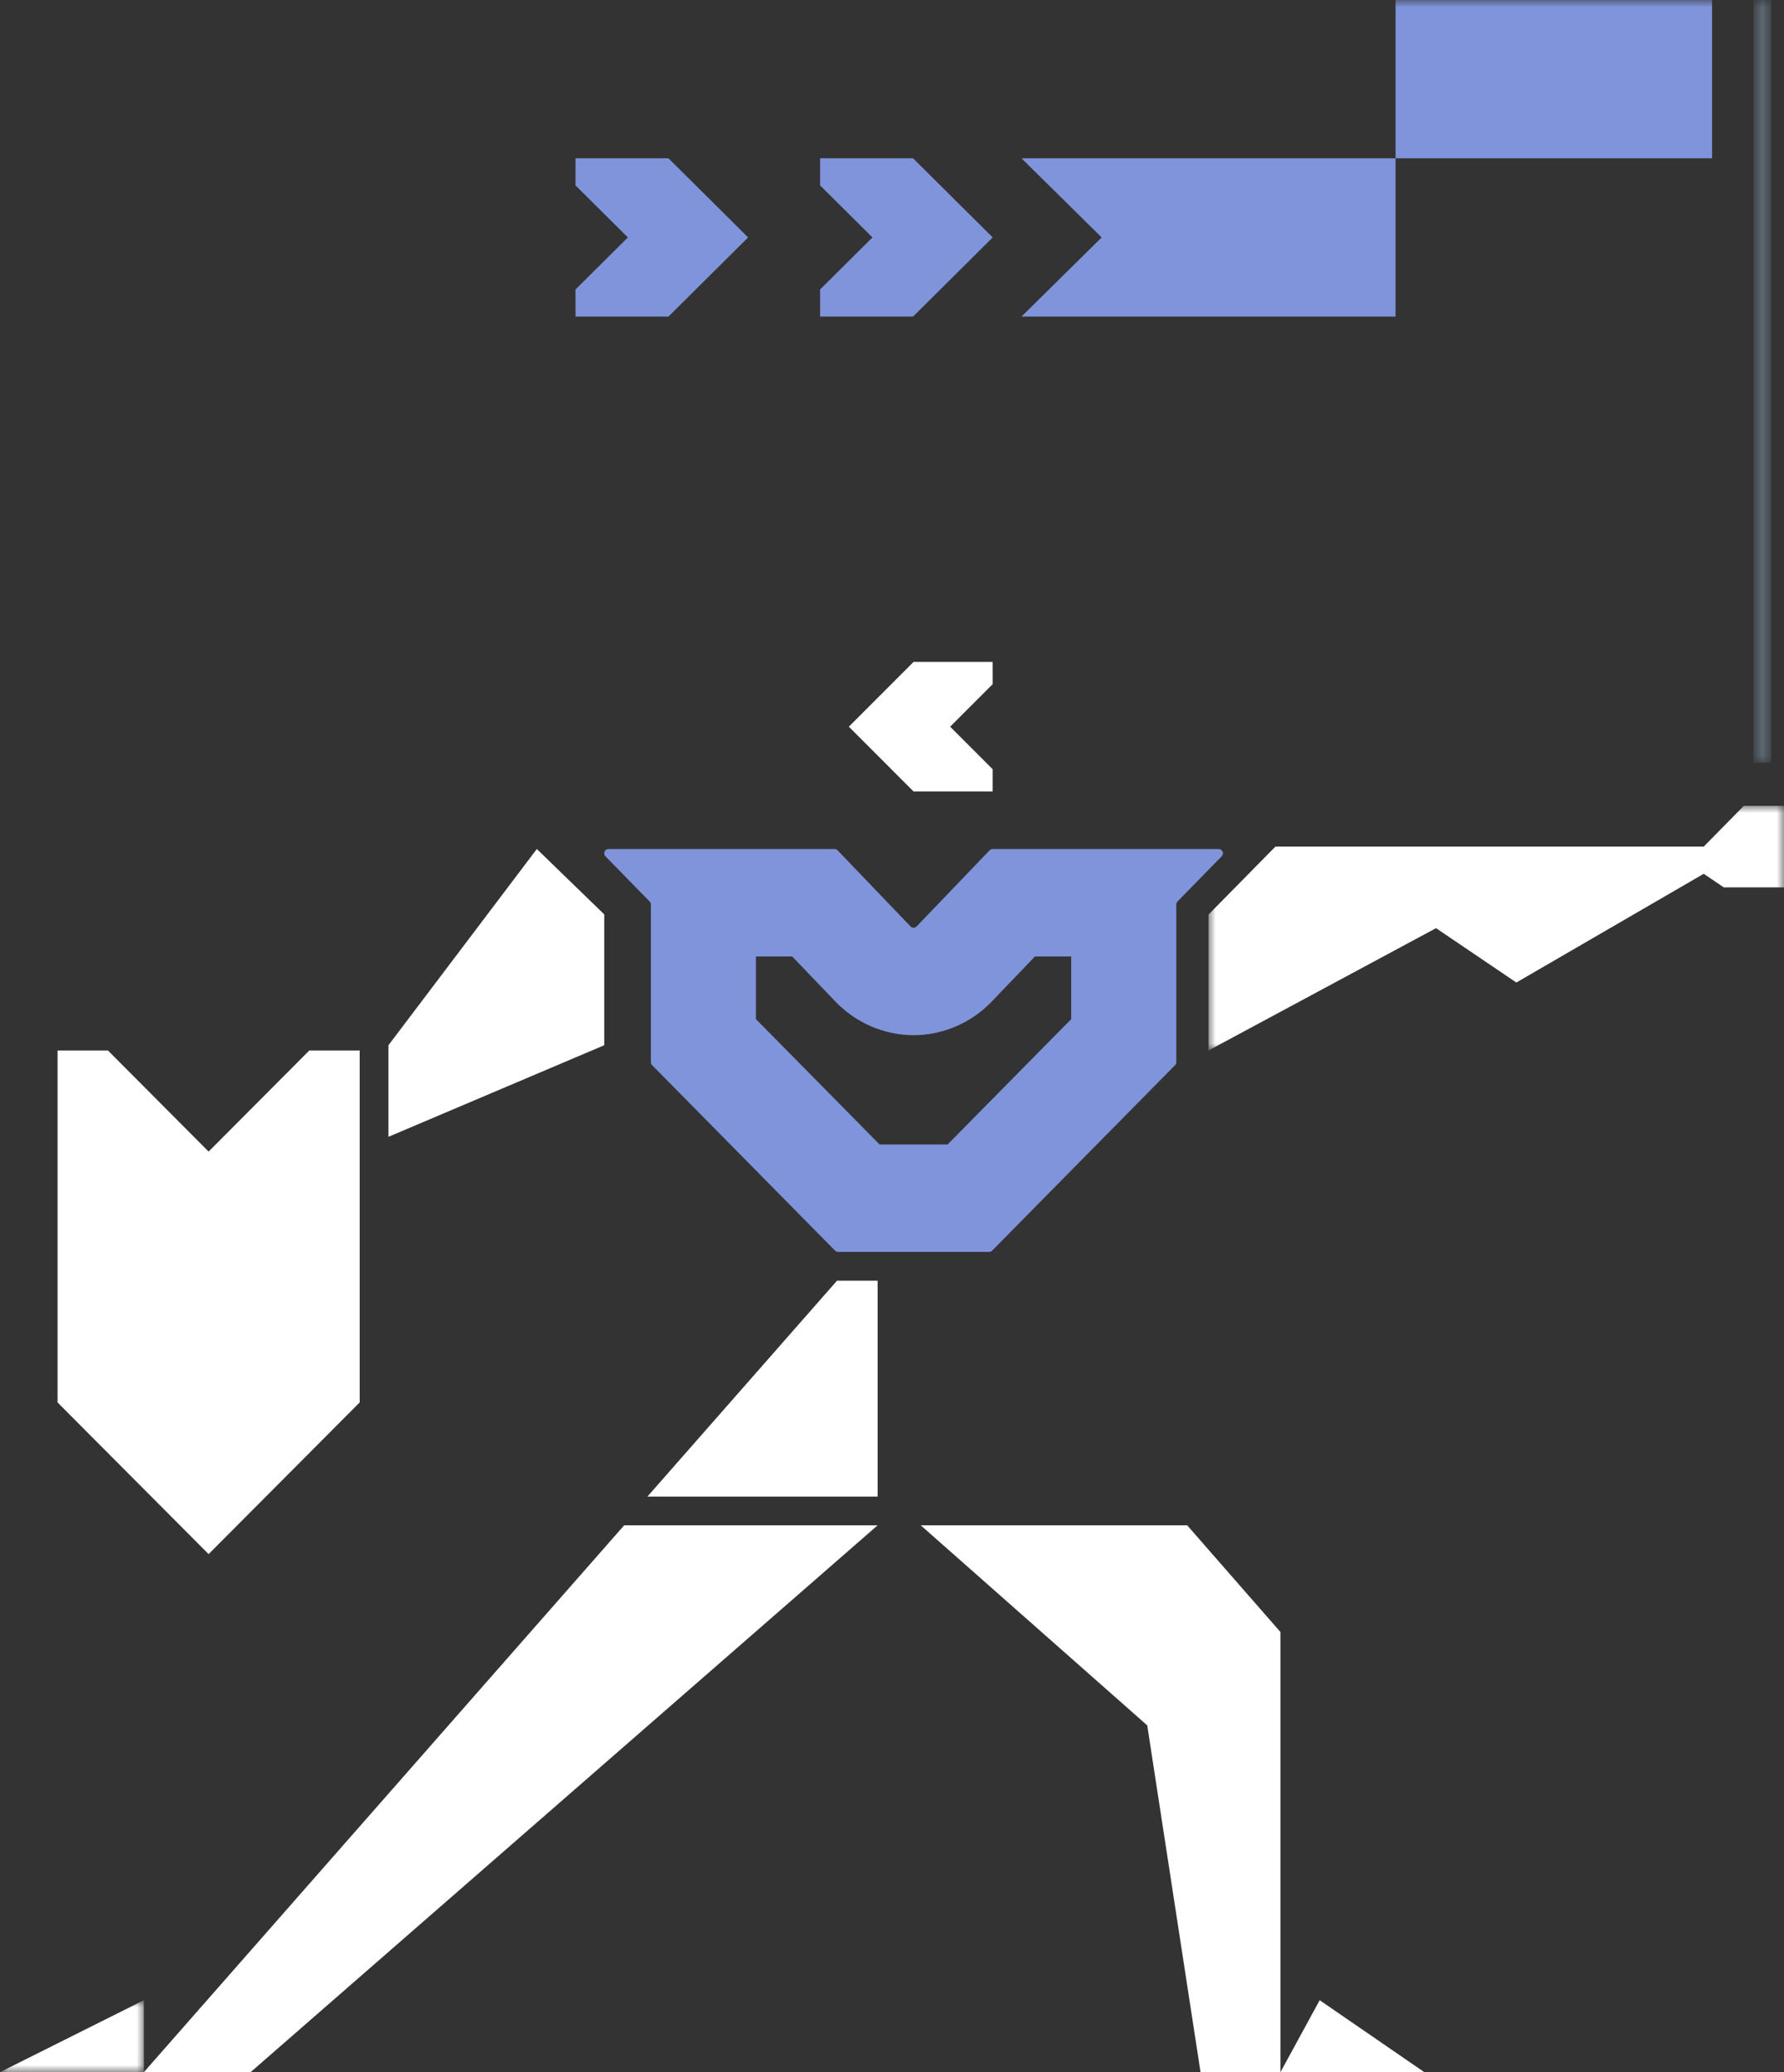 <?xml version="1.0" encoding="UTF-8"?>
<svg width="124px" height="144px" viewBox="0 0 124 144" version="1.1" xmlns="http://www.w3.org/2000/svg" xmlns:xlink="http://www.w3.org/1999/xlink">
    <rect x="0" y="0" width="124" height="144" fill="#333333" stroke="none"/>
    <title>Group 31</title>
    <defs>
        <polygon id="path-1" points="0 0 10 0 10 5 0 5"></polygon>
        <polygon id="path-3" points="0 0 40 0 40 17 0 17"></polygon>
        <polygon id="path-5" points="0 0 1 0 1 53 0 53"></polygon>
        <polygon id="path-7" points="0 144 124 144 124 0 0 0"></polygon>
    </defs>
    <g id="For-Dev:-Home,-About-us,-Services" stroke="none" stroke-width="1" fill="none" fill-rule="evenodd">
        <g id="About-Us---Who-We-Are----Interim" transform="translate(-648, -5087)">
            <g id="Footer/Main-Copy" transform="translate(0, 4982)">
                <g id="Group-31" transform="translate(648, 105)">
                    <path d="M84.707,59 L76,59 L68.993,59 C68.915,59 68.84,59.032 68.784,59.09 L63.709,64.383 C63.594,64.502 63.406,64.502 63.291,64.383 L58.216,59.09 C58.16,59.032 58.085,59 58.007,59 L42.293,59 C42.032,59 41.902,59.322 42.086,59.51 L45.154,62.646 C45.209,62.702 45.24,62.778 45.24,62.856 L45.24,73.808 C45.24,73.888 45.271,73.965 45.326,74.021 L58.045,86.913 C58.098,86.968 58.173,87 58.25,87 L62.445,87 L63.5,87 L64.555,87 L68.75,87 C68.827,87 68.902,86.968 68.956,86.913 L81.675,74.021 C81.729,73.965 81.76,73.888 81.76,73.808 L81.76,62.856 C81.76,62.778 81.791,62.702 81.846,62.646 L84.914,59.51 C85.098,59.322 84.968,59 84.707,59 L84.707,59 Z M74.456,70.823 L65.863,79.533 L61.138,79.533 L52.544,70.823 L52.544,66.466 L55.062,66.466 L58.075,69.61 C59.495,71.09 61.472,71.938 63.5,71.938 C65.529,71.938 67.507,71.089 68.927,69.608 L71.938,66.466 L74.456,66.466 L74.456,70.823 Z" id="Fill-1" fill="#8094DB"></path>
                    <polygon id="Fill-3" fill="#FFFFFF" points="58.177 89 61 89 61 104 45 104"></polygon>
                    <polygon id="Fill-5" fill="#FFFFFF" points="59 50.5 63.497 46 68.997 46 69 47.541 66.042 50.5 69 53.459 68.997 55 63.497 55"></polygon>
                    <polygon id="Fill-7" fill="#FFFFFF" points="82.519 106 78.815 106 64 106 79.741 119.902 83.445 144 89 144 89 113.414"></polygon>
                    <polygon id="Fill-9" fill="#FFFFFF" points="10 144 43.382 106 61 106 17.418 144"></polygon>
                    <polygon id="Fill-11" fill="#FFFFFF" points="89 144 91.727 139 99 144"></polygon>
                    <g id="Group-15" transform="translate(0, 139)">
                        <mask id="mask-2" fill="white">
                            <use xlink:href="#path-1"></use>
                        </mask>
                        <g id="Clip-14"></g>
                        <polygon id="Fill-13" fill="#FFFFFF" mask="url(#mask-2)" points="10 5 10 0 -0 5"></polygon>
                    </g>
                    <g id="Group-18" transform="translate(84, 56)">
                        <mask id="mask-4" fill="white">
                            <use xlink:href="#path-3"></use>
                        </mask>
                        <g id="Clip-17"></g>
                        <polygon id="Fill-16" fill="#FFFFFF" mask="url(#mask-4)" points="37.209 0 34.419 2.833 15.814 2.833 4.651 2.833 0 7.555 0 17 15.814 8.5 21.396 12.278 34.419 4.722 35.815 5.667 40 5.667 40 0"></polygon>
                    </g>
                    <polygon id="Fill-19" fill="#FFFFFF" points="14.5 108 25 97.459 25 73 21.5 73 14.5 80.027 7.501 73 4 73 4 97.459"></polygon>
                    <polygon id="Fill-21" fill="#FFFFFF" points="37.313 59 27 72.636 27 79 42 72.636 42 63.545"></polygon>
                    <g id="Group-25" transform="translate(122, 0)">
                        <mask id="mask-6" fill="white">
                            <use xlink:href="#path-5"></use>
                        </mask>
                        <g id="Clip-24"></g>
                        <line x1="0.5" y1="53" x2="0.5" y2="-0.001" id="Stroke-23" stroke="#5B6771" stroke-width="1.232" mask="url(#mask-6)"></line>
                    </g>
                    <mask id="mask-8" fill="white">
                        <use xlink:href="#path-7"></use>
                    </mask>
                    <g id="Clip-27"></g>
                    <polygon id="Fill-26" fill="#8094DB" mask="url(#mask-8)" points="97 11 119 11 119 0 97 0"></polygon>
                    <polygon id="Fill-28" fill="#8094DB" mask="url(#mask-8)" points="90.5 11 71 11 76.572 16.5 71 22 90.5 22 97 22 97 11"></polygon>
                    <polygon id="Fill-29" fill="#8094DB" mask="url(#mask-8)" points="57.004 11 57 12.883 60.642 16.5 57 20.117 57.004 22 63.463 22 69 16.5 63.463 11"></polygon>
                    <polygon id="Fill-30" fill="#8094DB" mask="url(#mask-8)" points="40.004 11 40 12.883 43.642 16.5 40 20.117 40.004 22 46.463 22 52 16.5 46.463 11"></polygon>
                </g>
            </g>
        </g>
    </g>
</svg>